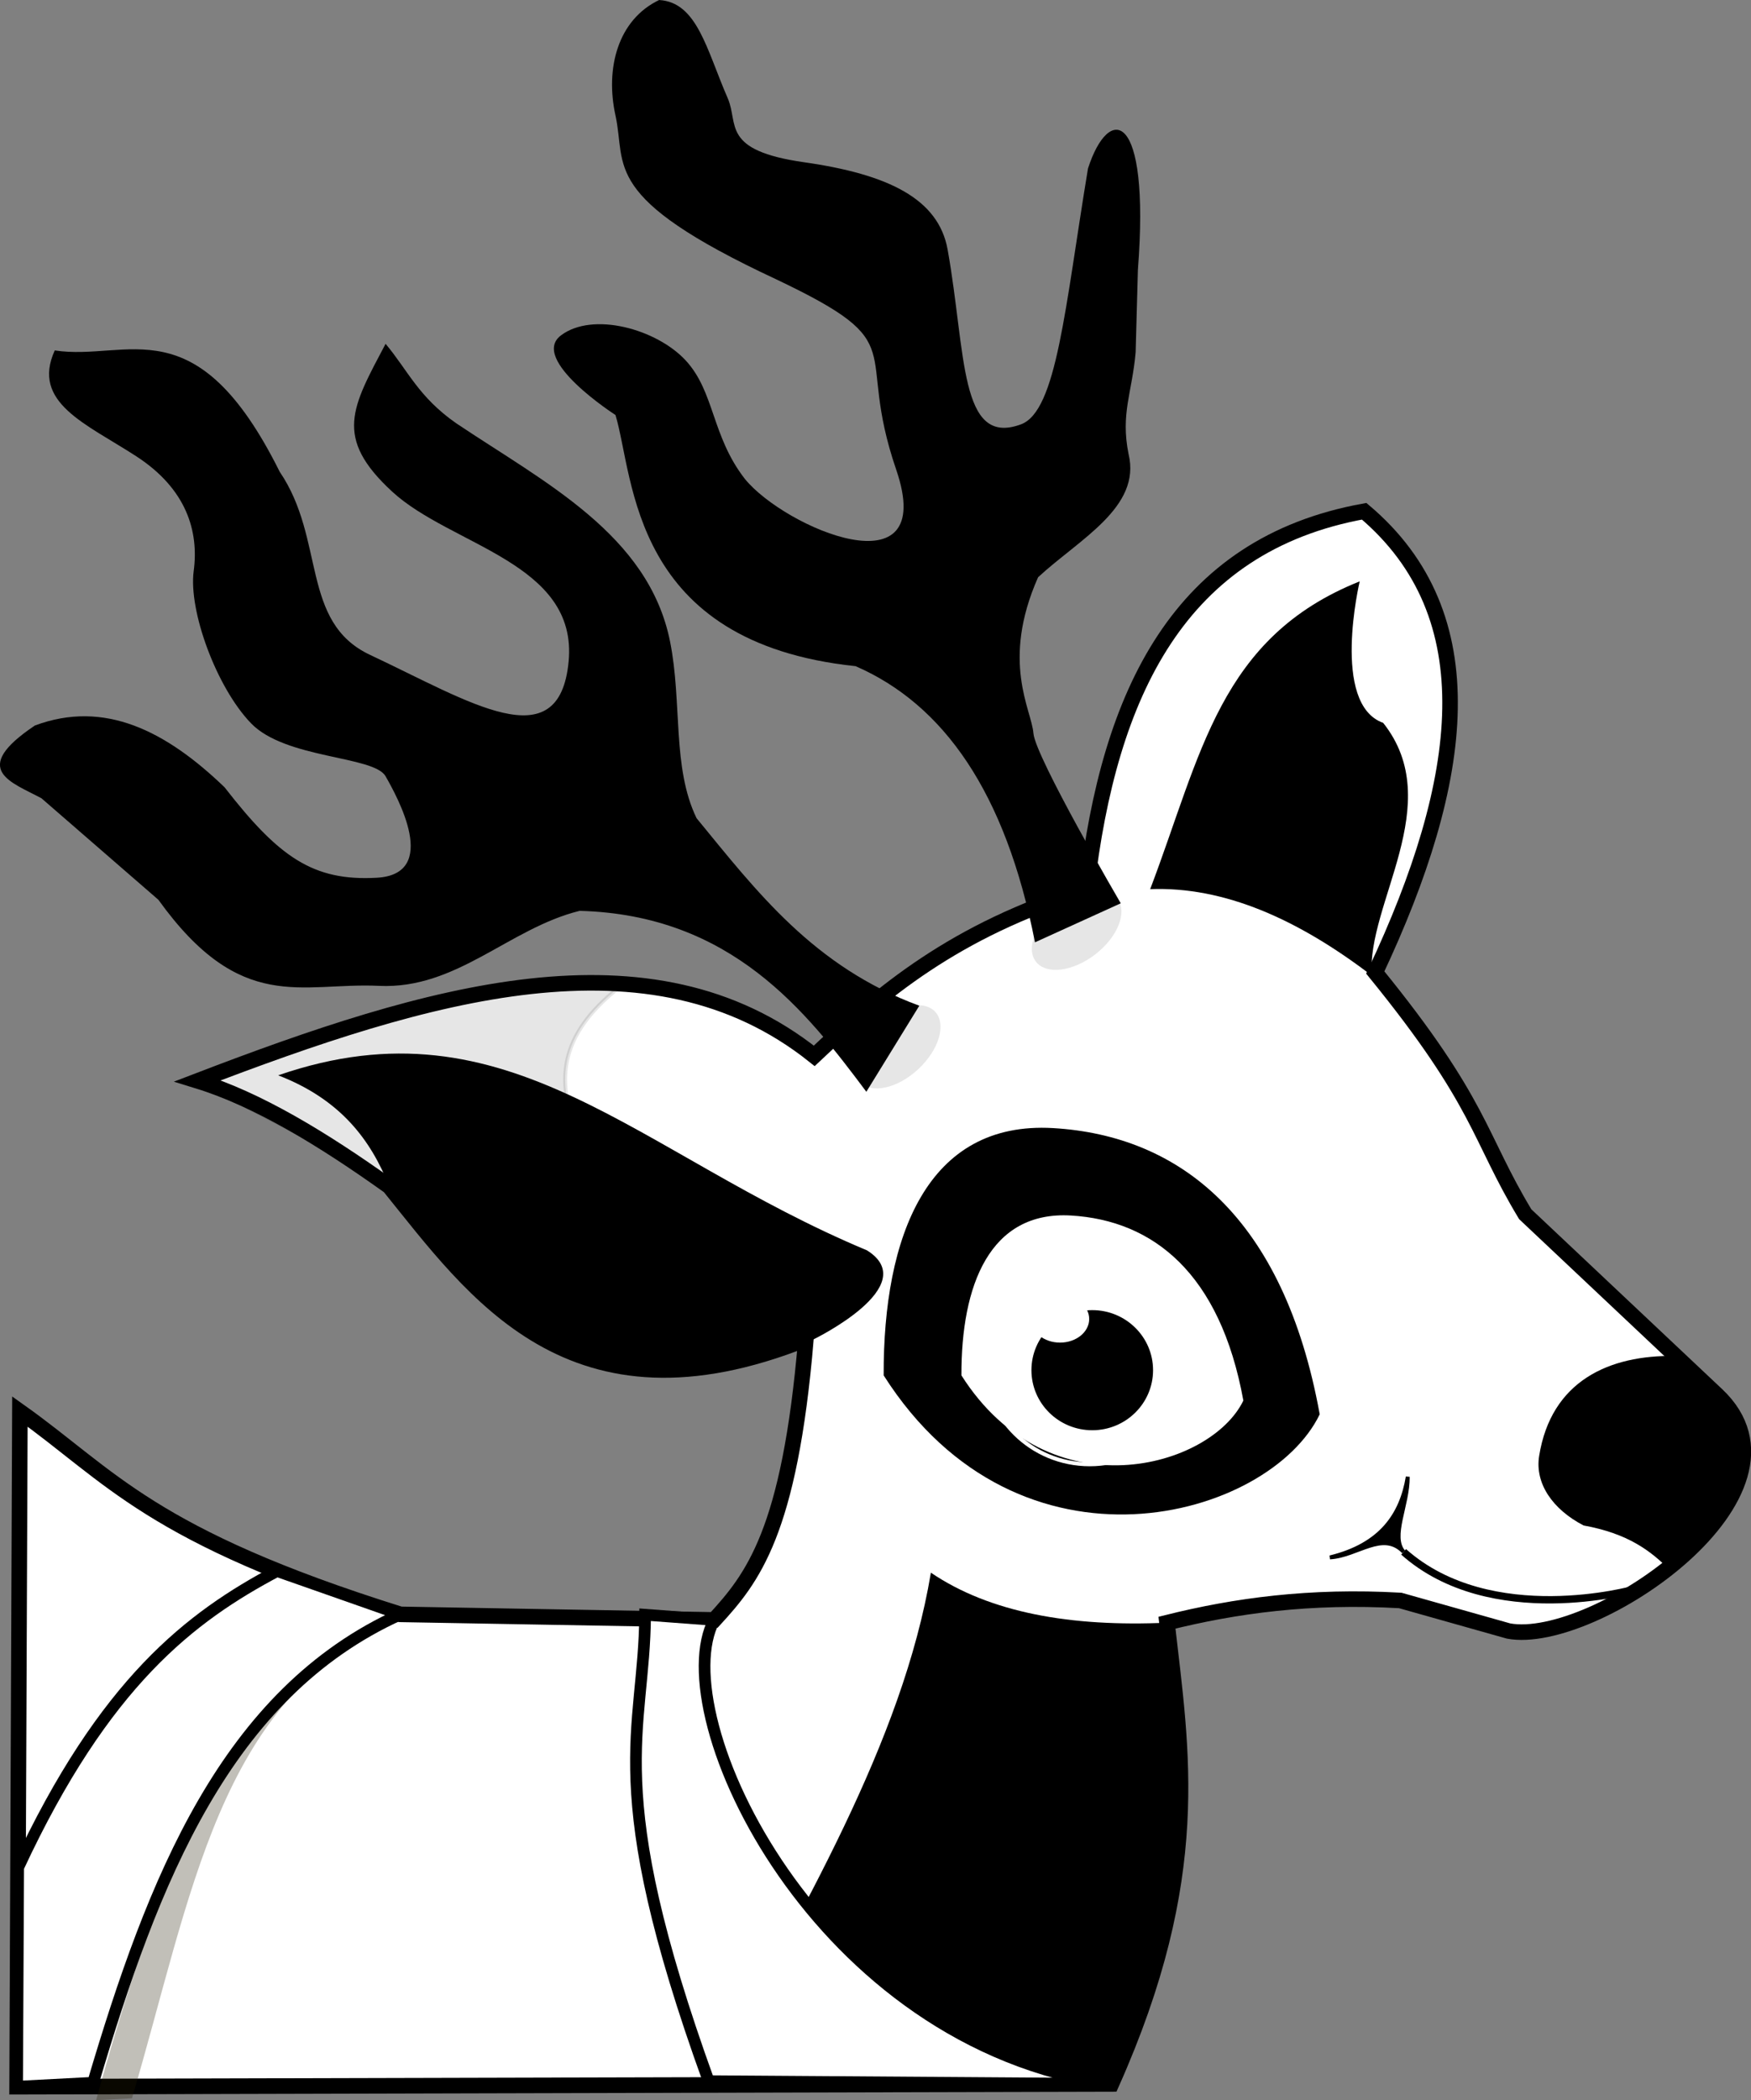 <?xml version="1.0" encoding="UTF-8" standalone="no"?>
<!-- Created with Inkscape (http://www.inkscape.org/) -->

<svg
   xmlns:dc="http://purl.org/dc/elements/1.1/"
   xmlns:cc="http://creativecommons.org/ns#"
   xmlns:rdf="http://www.w3.org/1999/02/22-rdf-syntax-ns#"
   xmlns:svg="http://www.w3.org/2000/svg"
   xmlns="http://www.w3.org/2000/svg"
   xmlns:sodipodi="http://sodipodi.sourceforge.net/DTD/sodipodi-0.dtd"
   xmlns:inkscape="http://www.inkscape.org/namespaces/inkscape"
   width="119.147mm"
   height="142.847mm"
   viewBox="0 0 119.147 142.847"
   version="1.1"
   id="svg4636"
   inkscape:version="0.92.4 (5da689c313, 2019-01-14)"
   sodipodi:docname="reindeer.svg">
  <rect x="0" y="0" width="119.147" height="142.847" fill="#808080" stroke="none"/>
  <defs
     id="defs4630" />
  <sodipodi:namedview
     id="base"
     pagecolor="#ffffff"
     bordercolor="#666666"
     borderopacity="1.0"
     inkscape:pageopacity="0.0"
     inkscape:pageshadow="2"
     inkscape:zoom="0.35"
     inkscape:cx="32.743904"
     inkscape:cy="252.80336"
     inkscape:document-units="mm"
     inkscape:current-layer="layer1"
     showgrid="false"
     inkscape:pagecheckerboard="true"
     fit-margin-top="0"
     fit-margin-left="0"
     fit-margin-right="0"
     fit-margin-bottom="0"
     showborder="false"
     inkscape:window-width="1366"
     inkscape:window-height="705"
     inkscape:window-x="-8"
     inkscape:window-y="-8"
     inkscape:window-maximized="1" />
  <g
     inkscape:label="Layer 1"
     inkscape:groupmode="layer"
     id="layer1"
     transform="translate(-46.457,-72.874)">
    <a
       id="a6032"
       transform="translate(271.384,-61.029)"
       style="display:inline;fill:#ffffff;fill-opacity:1;stroke:#000000;stroke-width:1.058;stroke-miterlimit:4;stroke-dasharray:none;stroke-opacity:1">
      <path
         sodipodi:nodetypes="cccccccccccscccccc"
         inkscape:connector-curvature="0"
         id="path6029"
         d="m -223.573,229.909 c 6.176,4.385 8.842,8.465 25.891,13.796 l 21.356,0.378 c 2.585,-2.819 5.131,-5.913 6.237,-19.088 -16.017,6.387 -22.554,-3.242 -28.348,-10.394 -4.562,-3.257 -8.98,-5.932 -13.04,-7.182 15.61,-5.985 30.808,-10.595 41.955,-1.701 4.578,-4.312 9.486,-8.513 18.521,-11.339 1.542,-13.325 6.314,-23.42 18.899,-25.702 8.395,7.088 6.934,18.254 0.756,31.372 7.233,8.886 6.999,11.135 10.205,16.442 l 13.04,12.284 c 7.03,6.622 -8.378,17.136 -14.174,16.064 l -7.371,-2.079 c -6.144,-0.348 -11.237,0.354 -15.875,1.512 0.998,8.801 2.543,17.202 -3.78,31.372 l -74.461,0.189 z"
         style="fill:#ffffff;fill-opacity:1;stroke:#000000;stroke-width:1.058;stroke-linecap:butt;stroke-linejoin:miter;stroke-miterlimit:4;stroke-dasharray:none;stroke-opacity:1" />
    </a>
    <path
       style="display:inline;opacity:0.28;fill:#231c02;fill-opacity:1;stroke:none;stroke-width:0.265px;stroke-linecap:butt;stroke-linejoin:miter;stroke-opacity:1"
       d="m 72.555,182.404 c -10.863,6.042 -15.663,19.151 -19.557,33.317 l 2.438,-0.127 c 4.065,-13.733 5.861,-27.025 17.737,-32.389 z"
       id="path6125-8"
       inkscape:connector-curvature="0"
       sodipodi:nodetypes="ccccc" />
    <path
       style="display:inline;fill:#000000;fill-opacity:1;stroke:none;stroke-width:1.058;stroke-linecap:butt;stroke-linejoin:miter;stroke-miterlimit:4;stroke-dasharray:none;stroke-opacity:1"
       d="m 125.863,183.243 c -6.545,0.295 -12.037,-0.675 -16.064,-3.402 -1.922,11.528 -8.841,23.057 -15.119,34.585 l 27.403,0.189 c 4.302,-7.883 6.022,-17.951 3.78,-31.372 z"
       id="path6037"
       inkscape:connector-curvature="0"
       sodipodi:nodetypes="ccccc" />
    <path
       style="display:inline;fill:#000000;fill-opacity:1;stroke:none;stroke-width:0.265px;stroke-linecap:butt;stroke-linejoin:miter;stroke-opacity:1"
       d="m 136.257,169.069 c -2.438,-13.407 -9.511,-18.962 -18.143,-19.466 -8.555,-0.5 -11.561,7.338 -11.528,16.82 9.24,14.535 26.249,9.758 29.671,2.646 z"
       id="path6048"
       inkscape:connector-curvature="0"
       sodipodi:nodetypes="cscc" />
    <path
       style="display:inline;fill:#ffffff;stroke:none;stroke-width:0.171px;stroke-linecap:butt;stroke-linejoin:miter;stroke-opacity:1"
       d="m 131.061,168.134 c -1.576,-8.668 -6.149,-12.259 -11.73,-12.585 -5.531,-0.323 -7.475,4.744 -7.453,10.875 5.974,9.398 16.971,6.309 19.183,1.711 z"
       id="path6048-8"
       inkscape:connector-curvature="0"
       sodipodi:nodetypes="cscc" />
    <ellipse
       style="display:inline;opacity:1;fill:none;fill-opacity:1;stroke:#ffffff;stroke-width:0.265;stroke-miterlimit:4;stroke-dasharray:none;stroke-opacity:1"
       id="path6091"
       cx="120.609"
       cy="165.384"
       rx="7.182"
       ry="7.087" />
    <ellipse
       style="display:inline;opacity:1;fill:#000000;fill-opacity:1;stroke:#000000;stroke-width:0.15;stroke-miterlimit:4;stroke-dasharray:none;stroke-opacity:1"
       id="path6091-3"
       cx="120.779"
       cy="166.068"
       rx="4.063"
       ry="4.01" />
    <ellipse
       style="display:inline;opacity:1;fill:#ffffff;fill-opacity:1;stroke:none;stroke-width:0.265;stroke-miterlimit:4;stroke-dasharray:none;stroke-opacity:1"
       id="path6108"
       cx="118.587"
       cy="162.587"
       rx="1.984"
       ry="1.606" />
    <path
       style="display:inline;fill:none;stroke:#000000;stroke-width:0.5;stroke-linecap:butt;stroke-linejoin:miter;stroke-miterlimit:4;stroke-dasharray:none;stroke-opacity:1"
       d="m 157.651,180.976 c 0,0 -9.733,2.74 -15.686,-2.551"
       id="path6112"
       inkscape:connector-curvature="0" />
    <path
       style="display:inline;fill:#000000;stroke:#000000;stroke-width:0.265px;stroke-linecap:butt;stroke-linejoin:miter;stroke-opacity:1"
       d="m 136.956,178.802 c 3.451,-0.843 4.856,-2.879 5.292,-5.481 0.016,1.937 -1.194,4.06 -0.283,5.103 -1.426,-1.468 -3.132,0.269 -5.008,0.378 z"
       id="path6114"
       inkscape:connector-curvature="0"
       sodipodi:nodetypes="cccc" />
    <path
       style="display:inline;fill:#ffffff;fill-opacity:1;stroke:#000000;stroke-width:0.794;stroke-linecap:butt;stroke-linejoin:miter;stroke-miterlimit:4;stroke-dasharray:none;stroke-opacity:1"
       d="m 73.702,182.676 c -11.877,5.364 -16.847,18.127 -20.913,31.86 l -5.168,0.268 0.074,-14.912 c 5.872,-12.612 11.743,-17.051 17.615,-20.162 z"
       id="path6125"
       inkscape:connector-curvature="0"
       sodipodi:nodetypes="cccccc" />
    <path
       style="opacity:0.1;fill:#000000;fill-opacity:1;stroke:#000000;stroke-width:0.265px;stroke-linecap:butt;stroke-linejoin:miter;stroke-opacity:1"
       d="m 59.906,146.391 c 9.208,-2.535 14.98,-7.257 29.093,-6.671 -9.035,6.701 -0.278,12.513 -0.188,18.758 -3.852,-0.333 4.891,5.735 -28.906,-12.087 z"
       id="path1737"
       inkscape:connector-curvature="0"
       sodipodi:nodetypes="cccc" />
    <path
       style="display:inline;fill:#000000;fill-opacity:1;stroke:none;stroke-width:0.265px;stroke-linecap:butt;stroke-linejoin:miter;stroke-opacity:1"
       d="m 109.011,141.279 c -7.19,-2.649 -11.07,-7.78 -15.157,-12.756 -1.675,-3.464 -0.97,-7.847 -1.801,-12.005 -1.457,-7.291 -8.55,-10.828 -14.557,-14.857 -2.579,-1.801 -3.289,-3.602 -4.802,-5.402 -2.279,4.323 -3.563,6.358 0.45,10.055 4.013,3.696 12.644,4.831 12.005,11.555 -0.639,6.724 -6.742,2.72 -13.506,-0.45 -4.753,-2.228 -3.027,-7.868 -6.153,-12.456 -5.703,-11.458 -10.342,-7.497 -15.307,-8.254 -1.615,3.556 2.134,4.983 5.552,7.203 3.418,2.22 4.263,5.099 3.902,7.803 -0.361,2.704 1.551,7.92 3.902,10.355 2.351,2.434 8.356,2.202 9.154,3.602 0.798,1.4 3.727,6.663 -0.6,6.903 -4.327,0.241 -6.657,-1.391 -10.355,-6.153 -3.958,-3.806 -8.15,-5.976 -12.906,-4.202 -4.51,3.021 -1.581,3.855 0.45,4.952 l 7.954,6.903 c 5.623,7.819 9.712,5.602 15.007,5.853 5.295,0.251 8.844,-3.914 13.656,-5.102 10.331,0.274 15.42,6.84 19.509,12.306 z"
       id="path6116"
       inkscape:connector-curvature="0"
       sodipodi:nodetypes="ccscczzscczzzzzcccczccc" />
    <path
       style="display:inline;fill:#000000;fill-opacity:1;stroke:none;stroke-width:0.265px;stroke-linecap:butt;stroke-linejoin:miter;stroke-opacity:1"
       d="m 101.823,163.967 c 0,0 7.48,-3.632 3.629,-6.048 -15.653,-6.541 -24.332,-17.343 -40.065,-11.906 4.264,1.648 6.302,4.408 7.56,7.56 7.008,8.749 12.64,16.03 28.877,10.394 z"
       id="path6050"
       inkscape:connector-curvature="0"
       sodipodi:nodetypes="ccccc" />
    <path
       style="display:inline;fill:#000000;stroke:none;stroke-width:0.265px;stroke-linecap:butt;stroke-linejoin:miter;stroke-opacity:1"
       d="m 138.978,112.416 c -9.547,3.816 -10.767,11.755 -14.259,20.94 l 0.01,-0.006 c 5.024,-0.19 10.047,2.043 15.071,5.882 -0.38,-4.862 5.141,-11.696 0.775,-17.192 -3.578,-1.268 -1.597,-9.624 -1.597,-9.624 z"
       id="path6050-4"
       inkscape:connector-curvature="0"
       sodipodi:nodetypes="ccccccc" />
    <path
       style="fill:#000000;fill-opacity:1;stroke:none;stroke-width:0.265px;stroke-linecap:butt;stroke-linejoin:miter;stroke-opacity:1"
       d="m 116.882,136.967 c -2.006,-10.238 -6.237,-16.182 -12.203,-18.782 -15.335,-1.611 -15.048,-12.779 -16.341,-17.084 0,0 -5.876,-3.774 -3.714,-5.412 2.162,-1.638 6.509,-0.44 8.489,1.698 1.98,2.138 1.757,5.144 4.032,8.065 2.714,3.331 13.195,7.828 10.293,-0.637 -2.902,-8.465 1.353,-8.419 -8.171,-12.946 -12.001,-5.595 -10.167,-7.678 -10.93,-11.142 -0.706,-3.205 0.161,-6.509 2.971,-7.852 2.593,0.155 3.221,3.359 4.669,6.685 0.762,1.752 -0.48,3.542 5.2,4.351 5.739,0.818 9.144,2.491 9.762,5.942 1.263,7.055 0.781,13.434 4.987,11.885 2.445,-0.9 2.993,-7.924 4.563,-17.403 1.407,-4.373 4.247,-4.088 3.396,6.897 l -0.153,5.595 c -0.238,2.759 -1.035,4.167 -0.483,6.926 0.886,3.634 -3.365,5.8 -6.155,8.383 -2.55,5.759 -0.443,9.004 -0.318,10.611 0.125,1.607 5.942,11.566 5.942,11.566 z"
       id="path6127"
       inkscape:connector-curvature="0"
       sodipodi:nodetypes="ccczzczcscsssscccccscc" />
    <path
       style="display:inline;fill:#ffffff;fill-opacity:1;stroke:#000000;stroke-width:0.794;stroke-linecap:butt;stroke-linejoin:miter;stroke-miterlimit:4;stroke-dasharray:none;stroke-opacity:1"
       d="m 95.058,183.054 c -3.478,6.476 6.994,28.818 27.025,31.561 l -27.403,-0.189 c -7.304,-20.205 -4.383,-23.613 -4.326,-31.724 z"
       id="path6123"
       inkscape:connector-curvature="0"
       sodipodi:nodetypes="ccccc" />
    <path
       style="display:inline;fill:#000000;stroke:none;stroke-width:0.265px;stroke-linecap:butt;stroke-linejoin:miter;stroke-opacity:1"
       d="m 160.448,165.101 c -4.494,-0.077 -8.442,1.697 -9.26,6.804 -0.298,1.858 0.906,3.625 3.024,4.725 3.029,0.547 4.572,1.73 5.859,3.024 4.573,-4.252 8.641,-8.572 0.378,-14.552 z"
       id="path6110"
       inkscape:connector-curvature="0"
       sodipodi:nodetypes="csccc" />
    <ellipse
       style="opacity:0.1;fill:#000000;fill-opacity:1;stroke:none;stroke-width:0.28;stroke-miterlimit:4;stroke-dasharray:none;stroke-opacity:1"
       id="path1720"
       cx="-19.41"
       cy="178.724"
       rx="3.502"
       ry="2.078"
       transform="rotate(-42.933)" />
    <ellipse
       style="opacity:0.1;fill:#000000;fill-opacity:1;stroke:none;stroke-width:0.28;stroke-miterlimit:4;stroke-dasharray:none;stroke-opacity:1"
       id="path1720-1"
       cx="11.4"
       cy="180.932"
       rx="3.502"
       ry="2.078"
       transform="rotate(-37.722)" />
  </g>
</svg>

